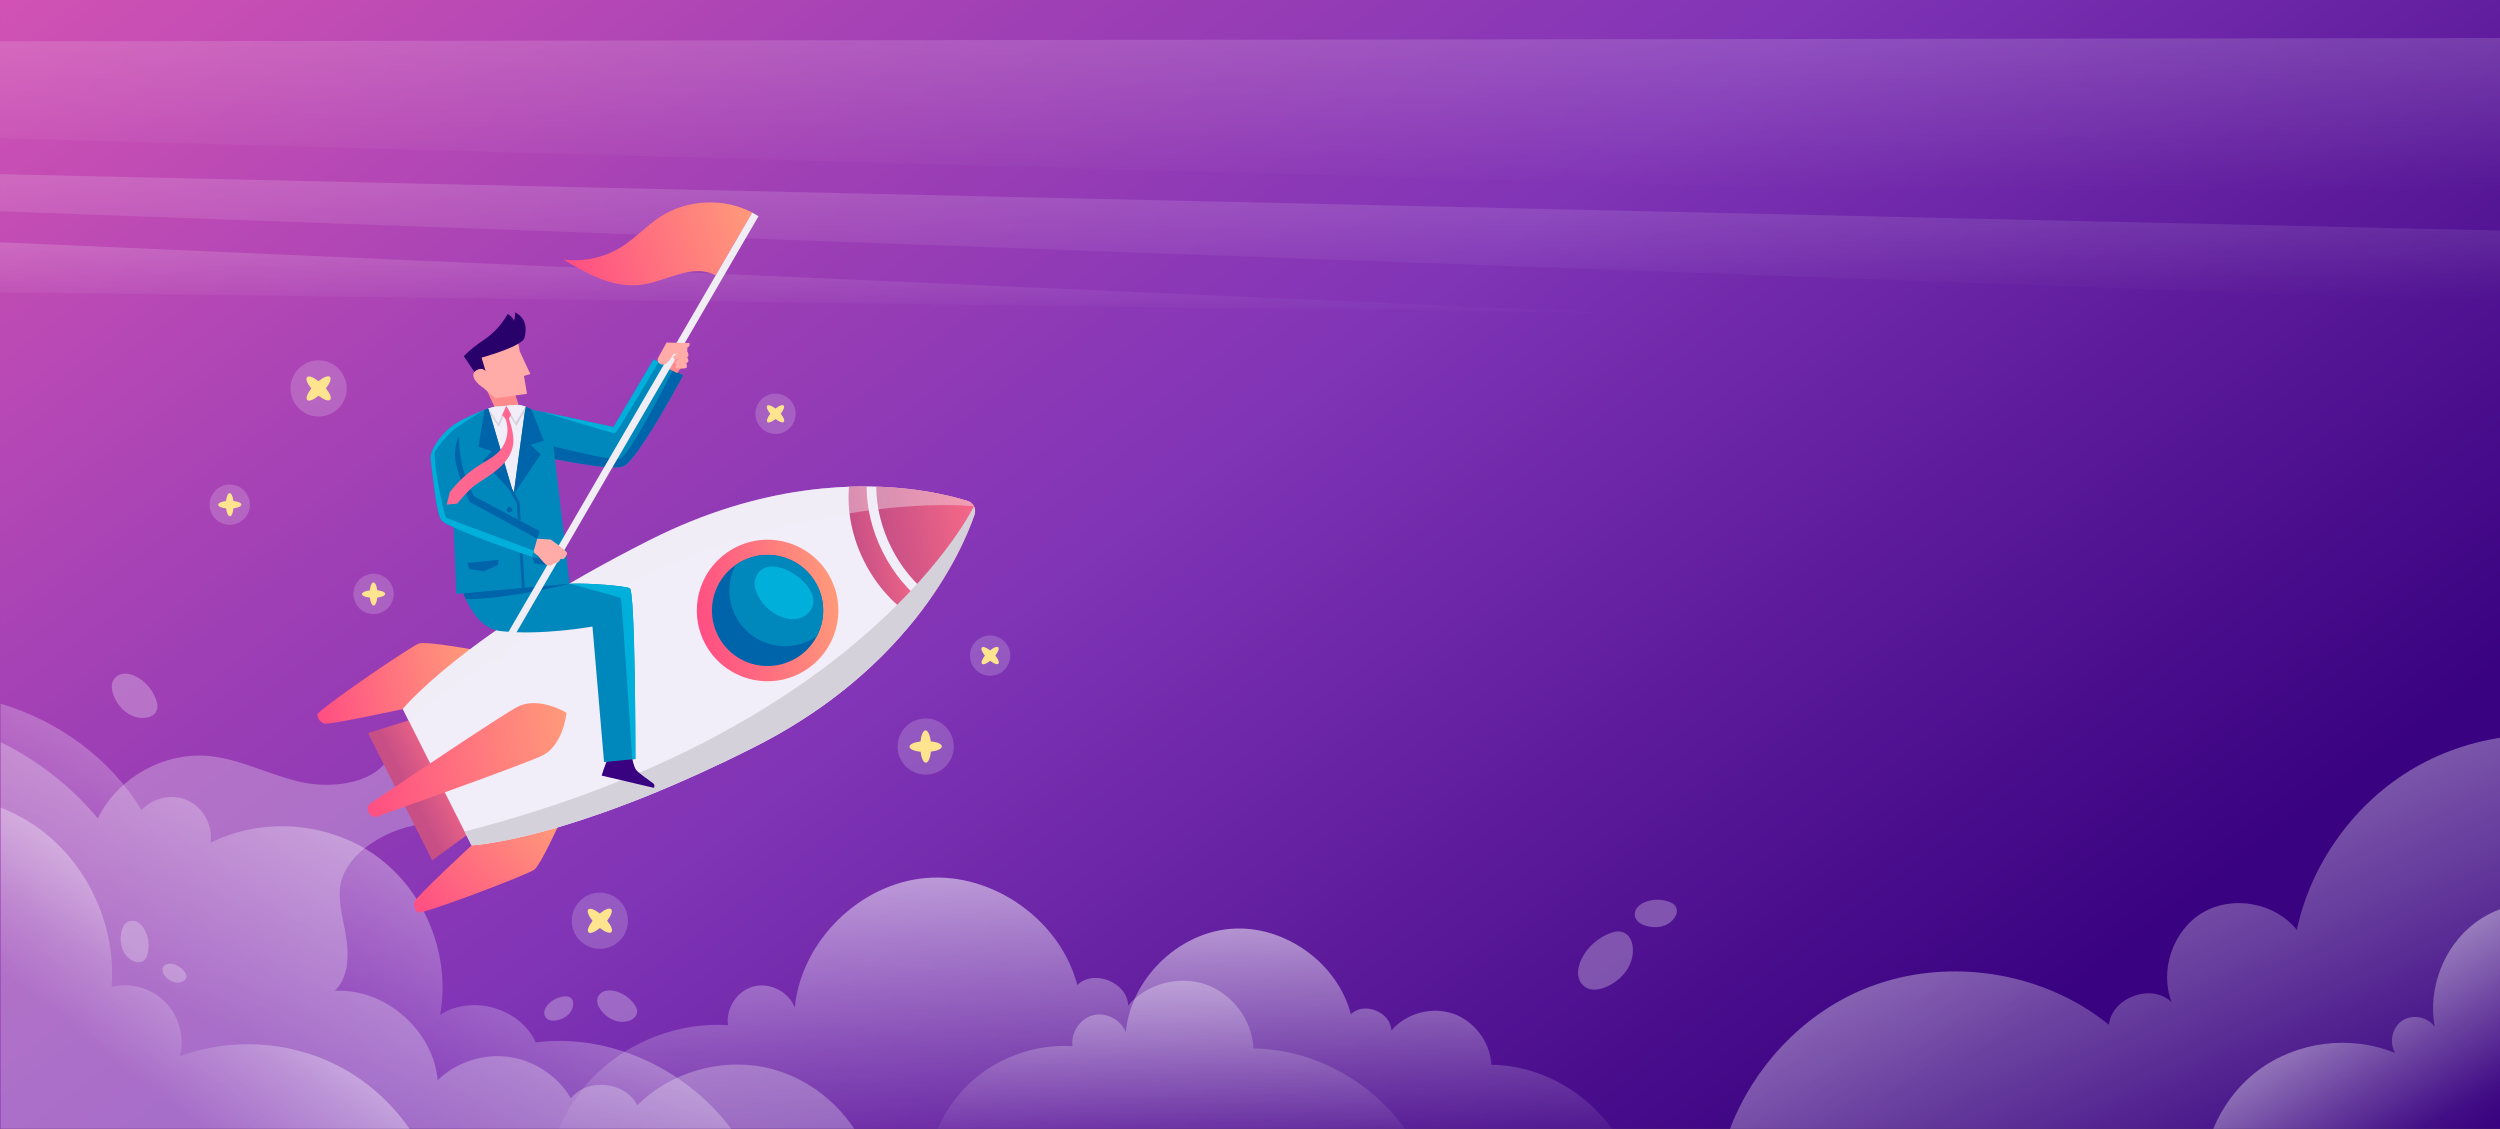 <svg width="1909" height="862" viewBox="0 0 1909 862" fill="none" xmlns="http://www.w3.org/2000/svg">
<rect x="0" y="0" width="1909" height="862" fill="#333333" stroke="none"/>
<path d="M0.002 0H1920V862H0.002V0Z" fill="url(#paint0_linear_806_6880)"/>
<path d="M0.002 133V161.388L1920 231V176.284L0.002 133Z" fill="url(#paint1_linear_806_6880)"/>
<path d="M0.002 185V223.177L1231 239L0.002 185Z" fill="url(#paint2_linear_806_6880)"/>
<path d="M0.002 31.566V105.537L1920 159V29L0.002 31.566Z" fill="url(#paint3_linear_806_6880)"/>
<path opacity="0.5" d="M1321 862H1920V562C1893.33 564.573 1867.21 572.732 1844.04 586.096C1798.49 612.385 1764.89 658.559 1753.84 710.026C1737.34 689.41 1705.26 683.415 1682.38 696.633C1659.48 709.851 1648.69 740.702 1658.31 765.324C1643.23 750.469 1612.61 761.464 1610.39 782.519C1558.62 740.497 1483.24 729.823 1421.86 755.879C1375.66 775.442 1338.85 815.153 1321 861.971V862Z" fill="url(#paint4_linear_806_6880)"/>
<g style="mix-blend-mode:screen" opacity="0.3">
<path d="M1246.82 727.856C1246.23 735.331 1242.35 742.016 1236.66 747.119C1229.45 753.578 1214.98 760.669 1207.52 750.913C1203.62 745.787 1204.75 738.38 1207.52 732.576C1212.11 722.978 1220.8 715.435 1230.88 712.07C1239.73 709.112 1245.83 714.396 1246.77 723.181C1246.93 724.762 1246.95 726.32 1246.84 727.856H1246.82Z" fill="#F0EEF4"/>
</g>
<g style="mix-blend-mode:screen" opacity="0.3">
<path d="M437.011 770.109C435.769 773.452 433.104 776.003 429.83 777.607C425.697 779.617 418.131 780.994 415.986 775.552C414.857 772.706 416.347 769.454 418.38 767.151C421.722 763.334 426.69 761.031 431.749 760.805C436.198 760.602 438.298 763.831 437.576 767.964C437.44 768.709 437.259 769.432 436.988 770.109H437.011Z" fill="#F0EEF4"/>
</g>
<g style="mix-blend-mode:screen" opacity="0.3">
<path d="M106.688 548.117C100.749 547.44 95.555 544.143 91.67 539.468C86.747 533.551 81.508 521.83 89.48 516.185C93.658 513.226 99.529 514.333 104.069 516.704C111.589 520.611 117.325 527.747 119.696 535.877C121.796 542.991 117.415 547.711 110.392 548.185C109.127 548.275 107.885 548.253 106.666 548.095L106.688 548.117Z" fill="#F0EEF4"/>
</g>
<g style="mix-blend-mode:screen" opacity="0.3">
<path d="M1276.51 703.33C1273.06 706.582 1268.41 708.05 1263.57 708.004C1257.48 707.959 1247.68 705.114 1248.35 697.39C1248.69 693.348 1252.37 690.367 1256.14 688.809C1262.38 686.257 1269.63 686.437 1275.77 689.147C1281.14 691.541 1281.78 696.6 1278.46 701.094C1277.87 701.907 1277.21 702.652 1276.49 703.307L1276.51 703.33Z" fill="#F0EEF4"/>
</g>
<g style="mix-blend-mode:screen" opacity="0.3">
<path d="M477.729 780.092C473.054 780.837 468.379 779.437 464.404 776.705C459.368 773.249 452.864 765.413 457.765 759.383C460.317 756.222 465.037 755.815 469.034 756.673C475.606 758.051 481.523 762.274 485.091 767.965C488.207 772.956 485.881 777.495 480.619 779.37C479.671 779.708 478.722 779.957 477.751 780.092H477.729Z" fill="#F0EEF4"/>
</g>
<g style="mix-blend-mode:screen" opacity="0.3">
<path d="M137.083 750.214C134.26 750.666 131.437 749.83 129.044 748.159C126.017 746.059 122.088 741.339 125.024 737.703C126.582 735.806 129.427 735.557 131.821 736.054C135.796 736.89 139.364 739.442 141.509 742.874C143.384 745.901 141.984 748.633 138.8 749.762C138.235 749.966 137.648 750.124 137.083 750.214Z" fill="#F0EEF4"/>
</g>
<g style="mix-blend-mode:screen" opacity="0.3">
<path d="M98.534 731.763C94.875 728.76 92.82 724.311 92.255 719.523C91.533 713.471 93.091 703.399 100.837 703.083C104.902 702.925 108.335 706.177 110.322 709.722C113.642 715.571 114.387 722.798 112.467 729.234C110.796 734.88 105.851 736.122 100.973 733.435C100.092 732.938 99.279 732.396 98.534 731.786V731.763Z" fill="#F0EEF4"/>
</g>
<path d="M1690 862H1920V691C1909.02 693.432 1898.59 698.12 1889.59 704.947C1865.97 722.938 1853.7 754.876 1859.18 784.177C1853.88 776.441 1842.17 774.185 1834.42 779.342C1826.61 784.499 1824.08 796.19 1829 804.131C1794.78 789.92 1753.3 795.311 1723.79 817.726C1708.85 829.066 1697.25 844.654 1690.03 861.971L1690 862Z" fill="url(#paint5_linear_806_6880)"/>
<path d="M0.454 537.322V861.956H558.35C524.294 816.519 465.781 788.786 409.074 795.968C397.241 769.704 360.024 759.044 336.04 774.988C344.238 730.477 325.313 682.058 289.09 654.936C252.889 627.768 201.106 623.206 160.682 643.599C162.759 630.749 155.487 616.973 143.744 611.373C131.978 605.817 116.712 608.911 108.108 618.644C84.237 579.146 44.581 550.511 0.454 537.322Z" fill="url(#paint6_linear_806_6880)"/>
<path d="M426.668 861.977H1072.91C1046.51 825.325 1002.59 801.116 957.193 800.596C956.199 778.962 940.955 758.637 920.472 751.636C899.944 744.59 875.487 751.297 861.417 767.805C860.988 750.145 835.176 739.734 822.619 752.178C809.724 702.721 758.506 666.316 707.558 670.404C656.633 674.491 611.805 718.551 606.904 769.409C602.297 757.349 587.889 749.942 575.401 753.239C562.912 756.536 553.992 770.019 555.912 782.801C518.288 780.407 479.896 795.108 453.451 822.005C442.137 833.523 433.104 847.185 426.69 862L426.668 861.977Z" fill="url(#paint7_linear_806_6880)"/>
<path d="M716 861.982H1231C1209.96 832.761 1174.96 813.46 1138.78 813.046C1137.99 795.797 1125.84 779.593 1109.52 774.012C1093.16 768.394 1073.67 773.742 1062.46 786.903C1062.12 772.824 1041.55 764.524 1031.54 774.444C1021.26 735.014 980.447 705.991 939.846 709.25C899.263 712.508 863.539 747.635 859.633 788.181C855.962 778.567 844.48 772.662 834.528 775.29C824.575 777.919 817.467 788.668 818.996 798.858C789.014 796.95 758.419 808.671 737.344 830.114C728.328 839.296 721.129 850.189 716.018 862L716 861.982Z" fill="url(#paint8_linear_806_6880)"/>
<path d="M0.452 616.681V861.98H312.732C298.46 841.429 279.151 824.356 256.794 813.155C220.164 794.772 175.878 792.31 137.441 806.515C141.123 792.085 136.719 775.87 126.263 765.256C115.829 754.642 99.705 749.989 85.184 753.445C88.865 708.007 67.862 661.283 31.413 633.889C21.951 626.753 11.495 620.994 0.429 616.681H0.452Z" fill="url(#paint9_linear_806_6880)"/>
<g style="mix-blend-mode:screen" opacity="0.3">
<path d="M0.451 566.659V861.98H652.27C636.755 838.268 611.688 820.72 583.865 814.962C549.336 807.871 511.554 819.094 486.577 843.958C477.657 825.779 448.434 822.753 435.968 838.674C425.964 821.669 407.942 809.677 388.43 807.035C368.896 804.37 348.322 811.122 334.185 824.831C330.888 786.665 293.965 754.529 255.686 756.607C265.081 747.325 266.503 732.646 264.855 719.525C263.184 706.427 259.028 693.577 259.435 680.388C260.316 652.069 298.097 630.457 326.372 628.944C323.052 612.435 308.26 588.971 298.797 575.083C288.906 597.937 254.963 602.566 230.641 597.35C206.319 592.156 183.691 579.396 158.894 577.251C124.726 574.292 89.677 594.12 74.659 624.969C54.492 600.444 28.928 580.706 0.473 566.704L0.451 566.659Z" fill="#F0EEF4"/>
</g>
<path d="M359.006 495.679C359.006 495.679 325.989 489.649 320.072 491.343C314.155 493.037 241.731 542.742 242.273 545.746C242.815 548.75 244.035 551.256 247.535 552.498C251.013 553.74 307.584 541.455 307.584 541.455L355.957 520.633L359.028 495.702L359.006 495.679Z" fill="url(#paint10_linear_806_6880)"/>
<path d="M426.798 629.53C426.798 629.53 412.887 660.085 408.122 663.97C403.356 667.854 321.176 698.928 319.031 696.76C316.863 694.592 315.53 692.153 316.501 688.608C317.472 685.04 360.087 645.519 360.087 645.519L404.599 617.832L426.798 629.553V629.53Z" fill="url(#paint11_linear_806_6880)"/>
<path d="M326.848 553.923L361.988 623.57C364.111 627.793 362.891 632.919 359.075 635.72L330.055 656.993L281.005 559.772L315.354 549.068C319.87 547.668 324.726 549.723 326.848 553.946V553.923Z" fill="url(#paint12_linear_806_6880)"/>
<path d="M307.561 541.434L311.92 550.129H311.965L354.738 634.906L355.144 635.719L360.067 645.498C360.067 645.498 361.738 645.43 365.036 645.091C365.081 645.114 365.103 645.114 365.148 645.091C372.669 644.21 388.567 641.884 412.731 635.471C416.39 634.477 420.252 633.416 424.294 632.241C425.988 631.744 427.727 631.248 429.488 630.706C438.928 627.883 449.361 624.473 460.698 620.453C463.611 619.437 466.615 618.353 469.664 617.201C474.745 615.349 480.007 613.362 485.427 611.239C489.334 609.726 493.353 608.1 497.464 606.429C520.724 596.944 546.898 585.155 575.94 570.476C618.939 548.796 651.481 523.322 676.007 498.323C679.529 494.732 682.917 491.141 686.079 487.596C690.776 482.469 695.044 477.343 699.064 472.329C726.751 437.484 739.375 406.725 744.118 392.949C744.885 390.804 744.659 388.523 743.734 386.649H743.688V386.626C742.763 384.752 741.069 383.284 738.901 382.606C724.944 378.225 692.763 370.118 648.274 371.676C641.838 371.947 635.199 372.308 628.266 373.008C623.5 373.46 618.6 374.047 613.632 374.747C578.944 379.625 539.107 390.714 496.154 412.394C353.654 484.321 307.516 541.502 307.516 541.502L307.561 541.434Z" fill="#F1EDF9"/>
<path d="M432.558 544.235C432.558 544.235 411.533 531.498 395.59 539.538C385.089 544.845 323.594 586.014 282.922 613.453C278.112 616.705 282.516 625.399 287.981 623.479C334.209 607.061 403.878 582.062 414.379 576.777C430.323 568.738 432.581 544.235 432.581 544.235H432.558Z" fill="url(#paint13_linear_806_6880)"/>
<path d="M680.725 418.377C673.16 403.382 669.185 387.303 669.095 371.562C702.834 372.623 727.269 378.856 738.899 382.537C743.281 383.892 745.652 388.59 744.139 392.926C740.187 404.466 730.679 427.817 711.483 455.594C698.882 446.177 688.29 433.44 680.725 418.4V418.377Z" fill="url(#paint14_linear_806_6880)"/>
<path d="M699.084 472.284C683.389 462.618 669.523 447.758 659.993 428.856C650.463 409.999 646.759 390.013 648.295 371.63C652.947 371.472 657.441 371.427 661.754 371.45C661.799 388.41 666.045 405.618 674.152 421.697C682.282 437.822 693.619 451.485 707.214 461.557C704.662 465.057 701.952 468.648 699.062 472.284H699.084Z" fill="url(#paint15_linear_806_6880)"/>
<g style="mix-blend-mode:screen" opacity="0.4">
<path d="M307.56 541.434L311.919 550.129H311.964C545.271 363.343 743.755 386.604 743.755 386.604H743.71C742.784 384.684 741.091 383.239 738.923 382.561C724.966 378.18 692.785 370.073 648.296 371.631C641.86 371.902 635.22 372.263 628.287 372.964C623.522 373.415 618.622 374.002 613.653 374.702C578.966 379.58 539.129 390.669 496.176 412.349C353.675 484.276 307.538 541.457 307.538 541.457L307.56 541.434Z" fill="#F0EEF4"/>
</g>
<g style="mix-blend-mode:multiply">
<path d="M354.737 634.907L355.144 635.72L360.067 645.499C360.067 645.499 361.738 645.431 365.035 645.092C365.08 645.115 365.103 645.115 365.148 645.092C372.713 644.257 388.657 641.908 412.731 635.472C416.389 634.478 420.251 633.417 424.293 632.242C425.987 631.746 427.726 631.249 429.488 630.707C438.927 627.884 449.361 624.474 460.698 620.454C463.611 619.438 466.614 618.354 469.663 617.202C474.744 615.35 480.006 613.363 485.426 611.24C489.333 609.727 493.353 608.101 497.463 606.43C520.724 596.945 546.898 585.156 575.94 570.477C618.938 548.797 651.481 523.324 676.006 498.324C679.529 494.733 682.916 491.142 686.078 487.597C690.775 482.47 695.044 477.344 699.063 472.331C726.75 437.485 739.375 406.726 744.117 392.951C744.885 390.805 744.659 388.524 743.733 386.65H743.688C743.688 386.65 661.937 556.227 354.715 634.952L354.737 634.907Z" fill="#D4D1DB"/>
</g>
<path d="M610.447 514.379C583.798 527.839 551.301 517.134 537.887 490.509C525.601 466.186 533.46 437.054 555.14 421.923C557.218 420.455 559.431 419.123 561.802 417.926C588.428 404.489 620.948 415.171 634.385 441.819C642.537 457.966 641.792 476.259 634.001 491.163C628.965 500.852 620.925 509.072 610.447 514.356V514.379Z" fill="url(#paint16_linear_806_6880)"/>
<path d="M605.231 504.058C584.273 514.627 558.754 506.226 548.185 485.291C538.542 466.163 544.708 443.264 561.735 431.385C563.384 430.233 565.1 429.172 566.975 428.246C587.887 417.699 613.451 426.078 624.02 447.035C630.434 459.727 629.846 474.09 623.726 485.833C619.774 493.444 613.451 499.925 605.231 504.058Z" fill="#0064AB"/>
<path d="M618.554 488.904C597.597 499.473 572.055 491.05 561.509 470.115C555.118 457.446 555.66 443.06 561.757 431.385C563.406 430.233 565.122 429.172 566.997 428.246C587.909 417.699 613.473 426.078 624.042 447.035C630.456 459.727 629.868 474.09 623.748 485.833C622.1 486.985 620.383 488.001 618.554 488.927V488.904Z" fill="#0088BD"/>
<path d="M577.023 441.029C575.262 445.342 576.504 450.333 578.604 454.489C581.856 460.925 587.141 466.3 593.532 469.642C598.59 472.284 604.552 473.639 610.085 472.216C615.618 470.794 620.496 466.142 621.083 460.451C622.867 443.016 585.582 419.981 577.023 441.029Z" fill="#00B0DA"/>
<path d="M464.175 579.666L482.693 578.763C482.987 580.253 484.116 585.786 485.787 587.931C487.865 590.574 496.514 596.423 498.818 598.184C500.353 599.359 499.405 601.617 499.405 601.617L459.432 592.245C459.432 592.245 461.758 584.115 464.152 579.689L464.175 579.666Z" fill="#390280"/>
<path d="M355.64 457.468C361.173 469.008 369.099 480.39 382.356 481.903C413.295 485.472 452.409 478.426 452.409 478.426L461.261 581.902L484.725 579.644L485.2 579.576C485.2 579.576 485.245 451.461 480.864 449.18C477.725 447.532 450.625 445.093 435.155 445.725H435.02C428.313 446.041 424.112 442.744 424.112 442.744L352.275 446.064C352.794 450.106 353.969 453.945 355.64 457.468Z" fill="#0088BD"/>
<path d="M482.693 578.741L484.725 579.644L485.2 579.576C485.2 579.576 485.245 451.462 480.864 449.181C477.725 447.532 450.625 445.093 435.155 445.725C438.272 446.606 473.163 456.023 474.021 456.656C474.879 457.378 482.693 578.741 482.693 578.741Z" fill="#00B0DA"/>
<path d="M355.664 457.468C382.154 457.762 421.765 448.932 435.066 445.77C428.585 443.986 424.159 442.767 424.159 442.767L352.321 446.086C352.841 450.129 354.015 453.968 355.686 457.491L355.664 457.468Z" fill="#0064AB"/>
<path d="M405.775 312.642L412.37 338.229L414.176 345.252L415.057 348.73C415.057 348.73 465.26 359.728 475.738 356.114C486.262 352.524 521.582 286.694 521.582 286.694L517.088 284.255L513.881 282.471L502.906 276.463L499.112 274.386L468.489 326.079L413.228 314.245L405.775 312.642Z" fill="#0088BD"/>
<path d="M413.227 314.245C413.227 314.245 467.833 331.183 469.572 330.776C471.288 330.392 502.882 276.463 502.882 276.463L499.088 274.386L468.466 326.079L413.204 314.245H413.227Z" fill="#00B0DA"/>
<path d="M415.035 348.73C415.035 348.73 465.214 359.75 475.738 356.137C486.262 352.524 521.56 286.716 521.56 286.716L517.088 284.255L513.881 282.493C507.039 296.021 480.052 348.73 473.231 350.356C466.547 351.959 424.384 341.345 412.347 338.229L414.154 345.252L415.035 348.73Z" fill="#0064AB"/>
<path d="M348.391 453.538L398.503 448.999L400.694 448.796L434.93 445.702C434.93 445.702 427.387 380.504 423.051 344.755C420.725 325.536 412.708 316.706 405.775 312.641C404.194 311.715 402.659 311.038 401.281 310.541C397.442 309.163 394.664 309.186 394.664 309.186L377.32 310.699C375.785 311.06 374.339 311.467 372.962 311.873C371.923 312.212 370.929 312.551 369.981 312.89C366.955 314.019 352.23 320.997 350.875 322.329C345.839 331.001 344.168 346.471 344.168 346.471L345.501 379.939L345.772 386.827L348.414 453.538H348.391Z" fill="#0088BD"/>
<path d="M371.09 296.608L379.174 314.087L396.947 311.942L393.221 300.628L371.09 296.608Z" fill="#FF8A8C"/>
<path d="M395.66 261.287L402.413 300.695L378.181 304.105L369.17 296.201L361.785 271.359L395.66 261.287Z" fill="#FFABA7"/>
<path d="M375.651 288.997C375.651 288.997 367.341 275.785 362.192 283.983C358.601 289.719 369.17 296.223 369.17 296.223L375.651 288.997Z" fill="#FFABA7"/>
<path d="M396.947 268.378C397.015 268.785 404.964 285.587 404.964 285.587L396.721 288.026L394.937 272.602L396.947 268.378Z" fill="#FFABA7"/>
<path d="M387.686 239.675C390.238 241.301 391.683 243.131 392.496 244.892C393.557 241.776 393.241 238.501 393.241 238.501C404.962 244.124 400.626 257.245 400.626 257.245C400.784 264.065 367.745 273.098 367.745 273.098L370.794 283.329C367 279.241 362.212 283.961 362.212 283.961L354.172 272.037C358.26 267.543 364.154 263.117 369.303 259.661C376.936 254.558 383.26 247.715 387.686 239.653V239.675Z" fill="#28016A"/>
<path d="M392.204 377.388L401.283 310.519C397.444 309.141 394.666 309.164 394.666 309.164L386.604 309.864L377.322 310.677C375.809 311.038 374.341 311.445 372.963 311.874L392.182 377.388H392.204Z" fill="#F1EDF9"/>
<path d="M412.821 347.127L405.233 339.674L415.238 336.513L405.775 312.665C404.195 311.739 402.659 311.039 401.281 310.564L392.203 377.433L412.844 347.149L412.821 347.127Z" fill="#0064AB"/>
<path d="M375.604 344.665L368.671 351.778L392.18 377.41L372.961 311.896C371.923 312.213 370.929 312.551 369.98 312.913L365.328 341.142L375.626 344.665H375.604Z" fill="#0064AB"/>
<g style="mix-blend-mode:multiply">
<path d="M372.963 311.873L374.363 316.345L380.89 325.965L386.536 313.274L394.282 325.22L400.831 313.883L401.283 310.541C397.444 309.163 394.666 309.186 394.666 309.186L386.604 309.886L377.322 310.699C375.809 311.06 374.341 311.467 372.963 311.896V311.873Z" fill="#D4D1DB"/>
</g>
<path d="M394.665 309.186L386.603 309.886L393.739 322.623L401.282 310.541C397.443 309.163 394.665 309.186 394.665 309.186Z" fill="#F1EDF9"/>
<path d="M372.962 311.874L380.527 323.595L386.602 309.887L377.32 310.7C375.807 311.061 374.339 311.468 372.962 311.897V311.874Z" fill="#F1EDF9"/>
<path d="M398.502 449L400.693 448.796L396.786 383.666L389.83 370.975L387.888 372.036L394.641 384.276L398.502 449Z" fill="#0064AB"/>
<path d="M387.009 389.899C387.347 390.983 388.522 391.592 389.606 391.254C390.69 390.915 391.299 389.741 390.961 388.657C390.622 387.573 389.448 386.963 388.364 387.302C387.28 387.64 386.67 388.815 387.009 389.899Z" fill="#0064AB"/>
<path d="M388.115 402.592C388.454 403.676 389.628 404.285 390.712 403.947C391.796 403.608 392.406 402.434 392.067 401.35C391.728 400.266 390.554 399.656 389.47 399.995C388.386 400.333 387.776 401.508 388.115 402.592Z" fill="#0064AB"/>
<path d="M389.56 416.208C389.899 417.292 391.073 417.902 392.157 417.563C393.241 417.225 393.851 416.05 393.512 414.966C393.173 413.882 391.999 413.272 390.915 413.611C389.831 413.95 389.221 415.124 389.56 416.208Z" fill="#0064AB"/>
<path d="M380.752 427.479L356.769 429.85L358.26 434.592L369.619 436.241L380.323 431.431L380.752 427.479Z" fill="#0064AB"/>
<path d="M427.432 424.113L406.768 426.123L408.055 430.21L417.834 431.656L427.07 427.5L427.432 424.113Z" fill="#0064AB"/>
<path d="M513.001 265.376L523.186 276.555L517.088 284.91L507.377 280.055L508.845 266.55L513.001 265.376Z" fill="#FF8A8C"/>
<path d="M546.513 210.318L574.426 162.306C552.768 150.834 524.427 152.256 503.898 165.693C493.849 172.265 485.651 181.389 475.579 187.915C462.278 196.52 445.882 200.246 430.164 198.191C439.107 203.475 448.073 208.782 457.738 212.599C467.404 216.415 477.837 218.674 488.158 217.612C498.524 216.551 508.234 212.26 518.261 209.437C528.288 206.614 537.276 205.44 546.513 210.295V210.318Z" fill="url(#paint17_linear_806_6880)"/>
<path d="M579.191 165.106L381.385 505.254L376.868 502.115L574.404 162.328L579.191 165.106Z" fill="#F0EEF4"/>
<path d="M350.851 322.331L350.445 337.8L354.758 360.406L360.02 376.417L412.029 405.527L410.245 411.376L406.293 425.22C406.293 425.22 346.131 405.121 337.731 397.871C333.282 394.032 331.43 369.552 328.878 350.989C327.749 342.723 340.237 327.502 350.851 322.331Z" fill="#0088BD"/>
<path d="M502.679 272.963L508.98 261.582L526.392 261.898C526.392 261.898 527.43 264.427 524.63 265.556C521.807 266.685 515.845 267.273 515.845 267.273C515.845 267.273 510.358 279.738 505.412 278.361C500.466 277.006 502.679 272.963 502.679 272.963Z" fill="#FFABA7"/>
<path d="M524.154 267.295C524.154 267.295 526.209 270.027 525.554 271.902C524.921 273.776 514.94 274.68 514.94 274.68L513.991 272.354C513.991 272.354 521.376 266.008 524.154 267.295Z" fill="#FFABA7"/>
<path d="M523.431 262.936C523.431 262.936 525.486 265.669 524.831 267.543C524.199 269.417 514.217 270.321 514.217 270.321L513.269 267.995C513.269 267.995 520.653 261.649 523.431 262.936Z" fill="#FFABA7"/>
<path d="M524.289 272.059C524.289 272.059 526.118 274.498 525.531 276.169C524.944 277.84 516.069 278.653 516.069 278.653L515.233 276.576C515.233 276.576 521.805 270.93 524.267 272.082L524.289 272.059Z" fill="#FFABA7"/>
<path d="M523.86 276.982C523.86 276.982 525.057 279.286 524.334 280.596C523.634 281.928 516.046 281.364 516.046 281.364L515.64 279.489C515.64 279.489 521.941 275.65 523.86 276.96V276.982Z" fill="#FFABA7"/>
<path d="M410.246 411.353L420.498 411.985C420.498 411.985 432.851 420.612 432.987 422.283C433.122 423.954 430.661 426.732 430.254 426.845C429.848 426.958 427.928 426.912 427.928 426.912C427.928 426.912 426.844 429.216 426.031 429.487C425.218 429.758 423.028 430.164 423.028 430.164C423.028 430.164 421.627 431.497 421.153 431.632C420.679 431.79 418.104 431.903 417.608 431.745C417.111 431.587 411.623 425.851 411.42 424.925L407.265 421.605L410.268 411.33L410.246 411.353Z" fill="#FFABA7"/>
<path d="M412.053 405.528L410.269 411.377L358.554 383.238C358.554 383.238 348.685 360.858 347.601 350.56C346.517 340.285 350.604 332.99 350.604 332.99C350.604 332.99 348.911 354.738 361.896 378.879L412.053 405.528Z" fill="#0064AB"/>
<path d="M337.754 397.871C339.222 399.158 342.316 400.83 346.404 402.704C365.464 411.579 406.294 425.219 406.294 425.219L407.582 420.68V420.432C407.582 420.432 341.074 395.771 340.713 395.319C338.432 392.542 330.099 348.278 332.176 345.004C334.276 341.707 336.941 336.716 346.313 328.225C347.217 327.366 363.318 316.526 370.003 312.913C366.977 314.042 351.891 320.659 350.514 321.992C339.945 327.118 327.795 342.723 328.902 351.011C331.408 369.574 333.283 394.032 337.754 397.894V397.871Z" fill="#00B0DA"/>
<path d="M343.467 375.853C349.655 367.723 357.31 360.723 365.937 355.28C371.56 351.734 377.726 348.731 382.016 343.65C387.527 337.146 389.085 327.593 385.923 319.666L383.484 316.911L386.601 309.888L390.282 316.459L388.678 319.666C390.891 326.712 393.15 334.526 391.411 341.685C389.785 348.37 385.223 353.993 379.961 358.419C374.699 362.845 368.715 366.278 363.069 370.23C357.446 374.182 349.045 384.638 349.203 384.548L341.095 385.361L343.467 375.853Z" fill="#FF6790"/>
<g style="mix-blend-mode:screen" opacity="0.2">
<path d="M243.288 318.061C231.439 318.061 221.834 308.456 221.834 296.607C221.834 284.758 231.439 275.153 243.288 275.153C255.137 275.153 264.742 284.758 264.742 296.607C264.742 308.456 255.137 318.061 243.288 318.061Z" fill="#F0EEF4"/>
</g>
<path d="M234.458 287.958C235.746 286.648 239.336 288.003 243.221 291.052C247.037 287.958 250.628 286.512 251.938 287.8C253.248 289.087 251.893 292.678 248.844 296.562C251.938 300.379 253.383 303.969 252.096 305.279C250.809 306.589 247.218 305.234 243.334 302.185C239.517 305.279 235.926 306.724 234.616 305.437C233.307 304.15 234.662 300.559 237.71 296.675C234.616 292.858 233.171 289.268 234.458 287.958Z" fill="#FFE48F"/>
<g style="mix-blend-mode:screen" opacity="0.2">
<path d="M458.053 724.537C446.205 724.537 436.599 714.932 436.599 703.083C436.599 691.234 446.205 681.629 458.053 681.629C469.902 681.629 479.507 691.234 479.507 703.083C479.507 714.932 469.902 724.537 458.053 724.537Z" fill="#F0EEF4"/>
</g>
<path d="M449.224 694.433C450.511 693.123 454.101 694.478 457.986 697.527C461.802 694.433 465.393 692.987 466.703 694.275C468.013 695.562 466.658 699.153 463.609 703.037C466.703 706.854 468.148 710.444 466.861 711.754C465.574 713.064 461.983 711.709 458.099 708.66C454.282 711.754 450.691 713.199 449.382 711.912C448.072 710.625 449.427 707.034 452.476 703.15C449.382 699.333 447.936 695.743 449.224 694.433Z" fill="#FFE48F"/>
<g style="mix-blend-mode:screen" opacity="0.2">
<path d="M706.855 591.521C695.006 591.521 685.4 581.916 685.4 570.067C685.4 558.219 695.006 548.613 706.855 548.613C718.703 548.613 728.309 558.219 728.309 570.067C728.309 581.916 718.703 591.521 706.855 591.521Z" fill="#F0EEF4"/>
</g>
<path d="M694.502 570.179C694.502 568.35 698.002 566.769 702.88 566.159C703.377 561.259 704.913 557.713 706.742 557.713C708.571 557.713 710.152 561.213 710.762 566.091C715.662 566.588 719.208 568.124 719.208 569.953C719.208 571.782 715.708 573.363 710.83 573.973C710.333 578.873 708.797 582.419 706.968 582.419C705.139 582.419 703.558 578.919 702.948 574.041C698.048 573.544 694.502 572.008 694.502 570.179Z" fill="#FFE48F"/>
<g style="mix-blend-mode:screen" opacity="0.2">
<path d="M576.82 315.961C576.82 324.452 583.708 331.34 592.199 331.34C600.691 331.34 607.579 324.452 607.579 315.961C607.579 307.469 600.691 300.582 592.199 300.582C583.708 300.582 576.82 307.469 576.82 315.961Z" fill="#F0EEF4"/>
</g>
<path d="M585.877 309.774C586.803 308.848 589.377 309.819 592.155 311.987C594.888 309.774 597.462 308.735 598.388 309.661C599.314 310.587 598.343 313.161 596.175 315.939C598.388 318.671 599.427 321.246 598.501 322.172C597.575 323.098 595.001 322.127 592.223 319.959C589.49 322.172 586.916 323.211 585.99 322.285C585.064 321.359 586.035 318.784 588.203 316.007C585.99 313.274 584.951 310.7 585.877 309.774Z" fill="#FFE48F"/>
<g style="mix-blend-mode:screen" opacity="0.2">
<path d="M274.387 464.401C280.394 470.408 290.128 470.408 296.135 464.401C302.142 458.394 302.142 448.66 296.135 442.653C290.128 436.646 280.394 436.646 274.387 442.653C268.38 448.66 268.38 458.394 274.387 464.401Z" fill="#F0EEF4"/>
</g>
<path d="M276.418 453.627C276.418 452.318 278.925 451.188 282.426 450.759C282.787 447.259 283.871 444.707 285.181 444.707C286.491 444.707 287.62 447.214 288.049 450.714C291.549 451.076 294.101 452.16 294.101 453.469C294.101 454.779 291.594 455.908 288.094 456.337C287.733 459.838 286.649 462.39 285.339 462.39C284.029 462.39 282.9 459.883 282.471 456.383C278.97 456.021 276.418 454.937 276.418 453.627Z" fill="#FFE48F"/>
<g style="mix-blend-mode:screen" opacity="0.2">
<path d="M164.586 396.244C170.593 402.251 180.326 402.251 186.334 396.244C192.341 390.237 192.341 380.504 186.334 374.497C180.326 368.489 170.593 368.489 164.586 374.497C158.579 380.504 158.579 390.237 164.586 396.244Z" fill="#F0EEF4"/>
</g>
<path d="M166.595 385.449C166.595 384.139 169.101 383.01 172.602 382.581C172.963 379.081 174.047 376.529 175.357 376.529C176.667 376.529 177.796 379.036 178.225 382.536C181.725 382.897 184.277 383.981 184.277 385.291C184.277 386.601 181.771 387.73 178.27 388.159C177.909 391.66 176.825 394.211 175.515 394.211C174.205 394.211 173.076 391.705 172.647 388.204C169.147 387.843 166.595 386.759 166.595 385.449Z" fill="#FFE48F"/>
<g style="mix-blend-mode:screen" opacity="0.2">
<path d="M740.683 500.623C740.683 509.115 747.571 516.003 756.062 516.003C764.553 516.003 771.441 509.115 771.441 500.623C771.441 492.132 764.553 485.244 756.062 485.244C747.571 485.244 740.683 492.132 740.683 500.623Z" fill="#F0EEF4"/>
</g>
<path d="M749.74 494.413C750.666 493.487 753.24 494.458 756.018 496.626C758.75 494.413 761.325 493.374 762.251 494.3C763.177 495.226 762.206 497.801 760.038 500.578C762.251 503.311 763.29 505.886 762.364 506.811C761.438 507.737 758.863 506.766 756.086 504.598C753.353 506.811 750.779 507.85 749.853 506.924C748.927 505.998 749.898 503.424 752.066 500.646C749.853 497.914 748.814 495.339 749.74 494.413Z" fill="#FFE48F"/>
<defs>
<linearGradient id="paint0_linear_806_6880" x1="72.325" y1="-147.092" x2="1055.58" y2="1154.66" gradientUnits="userSpaceOnUse">
<stop stop-color="#D955B4"/>
<stop offset="0.33" stop-color="#A140B5"/>
<stop offset="0.56" stop-color="#8034B6"/>
<stop offset="1" stop-color="#390280"/>
</linearGradient>
<linearGradient id="paint1_linear_806_6880" x1="960.002" y1="-399.333" x2="960.002" y2="229.438" gradientUnits="userSpaceOnUse">
<stop stop-color="white"/>
<stop offset="1" stop-color="white" stop-opacity="0"/>
</linearGradient>
<linearGradient id="paint2_linear_806_6880" x1="615.517" y1="-104.294" x2="615.517" y2="242.128" gradientUnits="userSpaceOnUse">
<stop stop-color="white"/>
<stop offset="1" stop-color="white" stop-opacity="0"/>
</linearGradient>
<linearGradient id="paint3_linear_806_6880" x1="2002.82" y1="-686.934" x2="2001.25" y2="147.162" gradientUnits="userSpaceOnUse">
<stop stop-color="white"/>
<stop offset="1" stop-color="white" stop-opacity="0"/>
</linearGradient>
<linearGradient id="paint4_linear_806_6880" x1="1557.77" y1="574.662" x2="1716.71" y2="922.016" gradientUnits="userSpaceOnUse">
<stop stop-color="white"/>
<stop offset="1" stop-color="white" stop-opacity="0"/>
</linearGradient>
<linearGradient id="paint5_linear_806_6880" x1="1708.79" y1="627.534" x2="1872.74" y2="878.375" gradientUnits="userSpaceOnUse">
<stop stop-color="white"/>
<stop offset="0.25" stop-color="white" stop-opacity="0.7"/>
<stop offset="0.52" stop-color="white" stop-opacity="0.4"/>
<stop offset="0.75" stop-color="white" stop-opacity="0.18"/>
<stop offset="0.91" stop-color="white" stop-opacity="0.05"/>
<stop offset="1" stop-color="white" stop-opacity="0"/>
</linearGradient>
<linearGradient id="paint6_linear_806_6880" x1="485.722" y1="356.34" x2="211.72" y2="812.296" gradientUnits="userSpaceOnUse">
<stop stop-color="white"/>
<stop offset="1" stop-color="white" stop-opacity="0"/>
</linearGradient>
<linearGradient id="paint7_linear_806_6880" x1="749.788" y1="506.156" x2="749.788" y2="901.024" gradientUnits="userSpaceOnUse">
<stop stop-color="white"/>
<stop offset="0.25" stop-color="white" stop-opacity="0.7"/>
<stop offset="0.52" stop-color="white" stop-opacity="0.4"/>
<stop offset="0.75" stop-color="white" stop-opacity="0.18"/>
<stop offset="0.91" stop-color="white" stop-opacity="0.05"/>
<stop offset="1" stop-color="white" stop-opacity="0"/>
</linearGradient>
<linearGradient id="paint8_linear_806_6880" x1="973.5" y1="578.303" x2="973.5" y2="893.112" gradientUnits="userSpaceOnUse">
<stop stop-color="white"/>
<stop offset="0.25" stop-color="white" stop-opacity="0.7"/>
<stop offset="0.52" stop-color="white" stop-opacity="0.4"/>
<stop offset="0.75" stop-color="white" stop-opacity="0.18"/>
<stop offset="0.91" stop-color="white" stop-opacity="0.05"/>
<stop offset="1" stop-color="white" stop-opacity="0"/>
</linearGradient>
<linearGradient id="paint9_linear_806_6880" x1="278.79" y1="587.684" x2="94.646" y2="816.203" gradientUnits="userSpaceOnUse">
<stop stop-color="white"/>
<stop offset="1" stop-color="white" stop-opacity="0"/>
</linearGradient>
<linearGradient id="paint10_linear_806_6880" x1="361.3" y1="508.23" x2="239.503" y2="530.167" gradientUnits="userSpaceOnUse">
<stop stop-color="#FF9A7A"/>
<stop offset="1" stop-color="#FF4E83"/>
</linearGradient>
<linearGradient id="paint11_linear_806_6880" x1="418.015" y1="620.159" x2="330.445" y2="707.607" gradientUnits="userSpaceOnUse">
<stop stop-color="#FF9A7A"/>
<stop offset="1" stop-color="#FF4E83"/>
</linearGradient>
<linearGradient id="paint12_linear_806_6880" x1="346.001" y1="587.377" x2="312.749" y2="604.564" gradientUnits="userSpaceOnUse">
<stop stop-color="#F66987"/>
<stop offset="1" stop-color="#C74F86"/>
</linearGradient>
<linearGradient id="paint13_linear_806_6880" x1="436.137" y1="563.96" x2="276.335" y2="592.742" gradientUnits="userSpaceOnUse">
<stop stop-color="#FF9A7A"/>
<stop offset="1" stop-color="#FF4E83"/>
</linearGradient>
<linearGradient id="paint14_linear_806_6880" x1="747.103" y1="403.269" x2="675.67" y2="416.134" gradientUnits="userSpaceOnUse">
<stop stop-color="#F66987"/>
<stop offset="1" stop-color="#C74F86"/>
</linearGradient>
<linearGradient id="paint15_linear_806_6880" x1="699.28" y1="417.275" x2="654.562" y2="425.329" gradientUnits="userSpaceOnUse">
<stop stop-color="#F66987"/>
<stop offset="1" stop-color="#C74F86"/>
</linearGradient>
<linearGradient id="paint16_linear_806_6880" x1="639.316" y1="456.483" x2="532.944" y2="475.641" gradientUnits="userSpaceOnUse">
<stop stop-color="#FF9A7A"/>
<stop offset="1" stop-color="#FF4E83"/>
</linearGradient>
<linearGradient id="paint17_linear_806_6880" x1="576.972" y1="169.958" x2="436.128" y2="216.187" gradientUnits="userSpaceOnUse">
<stop stop-color="#FF9A7A"/>
<stop offset="1" stop-color="#FF4E83"/>
</linearGradient>
</defs>
</svg>

